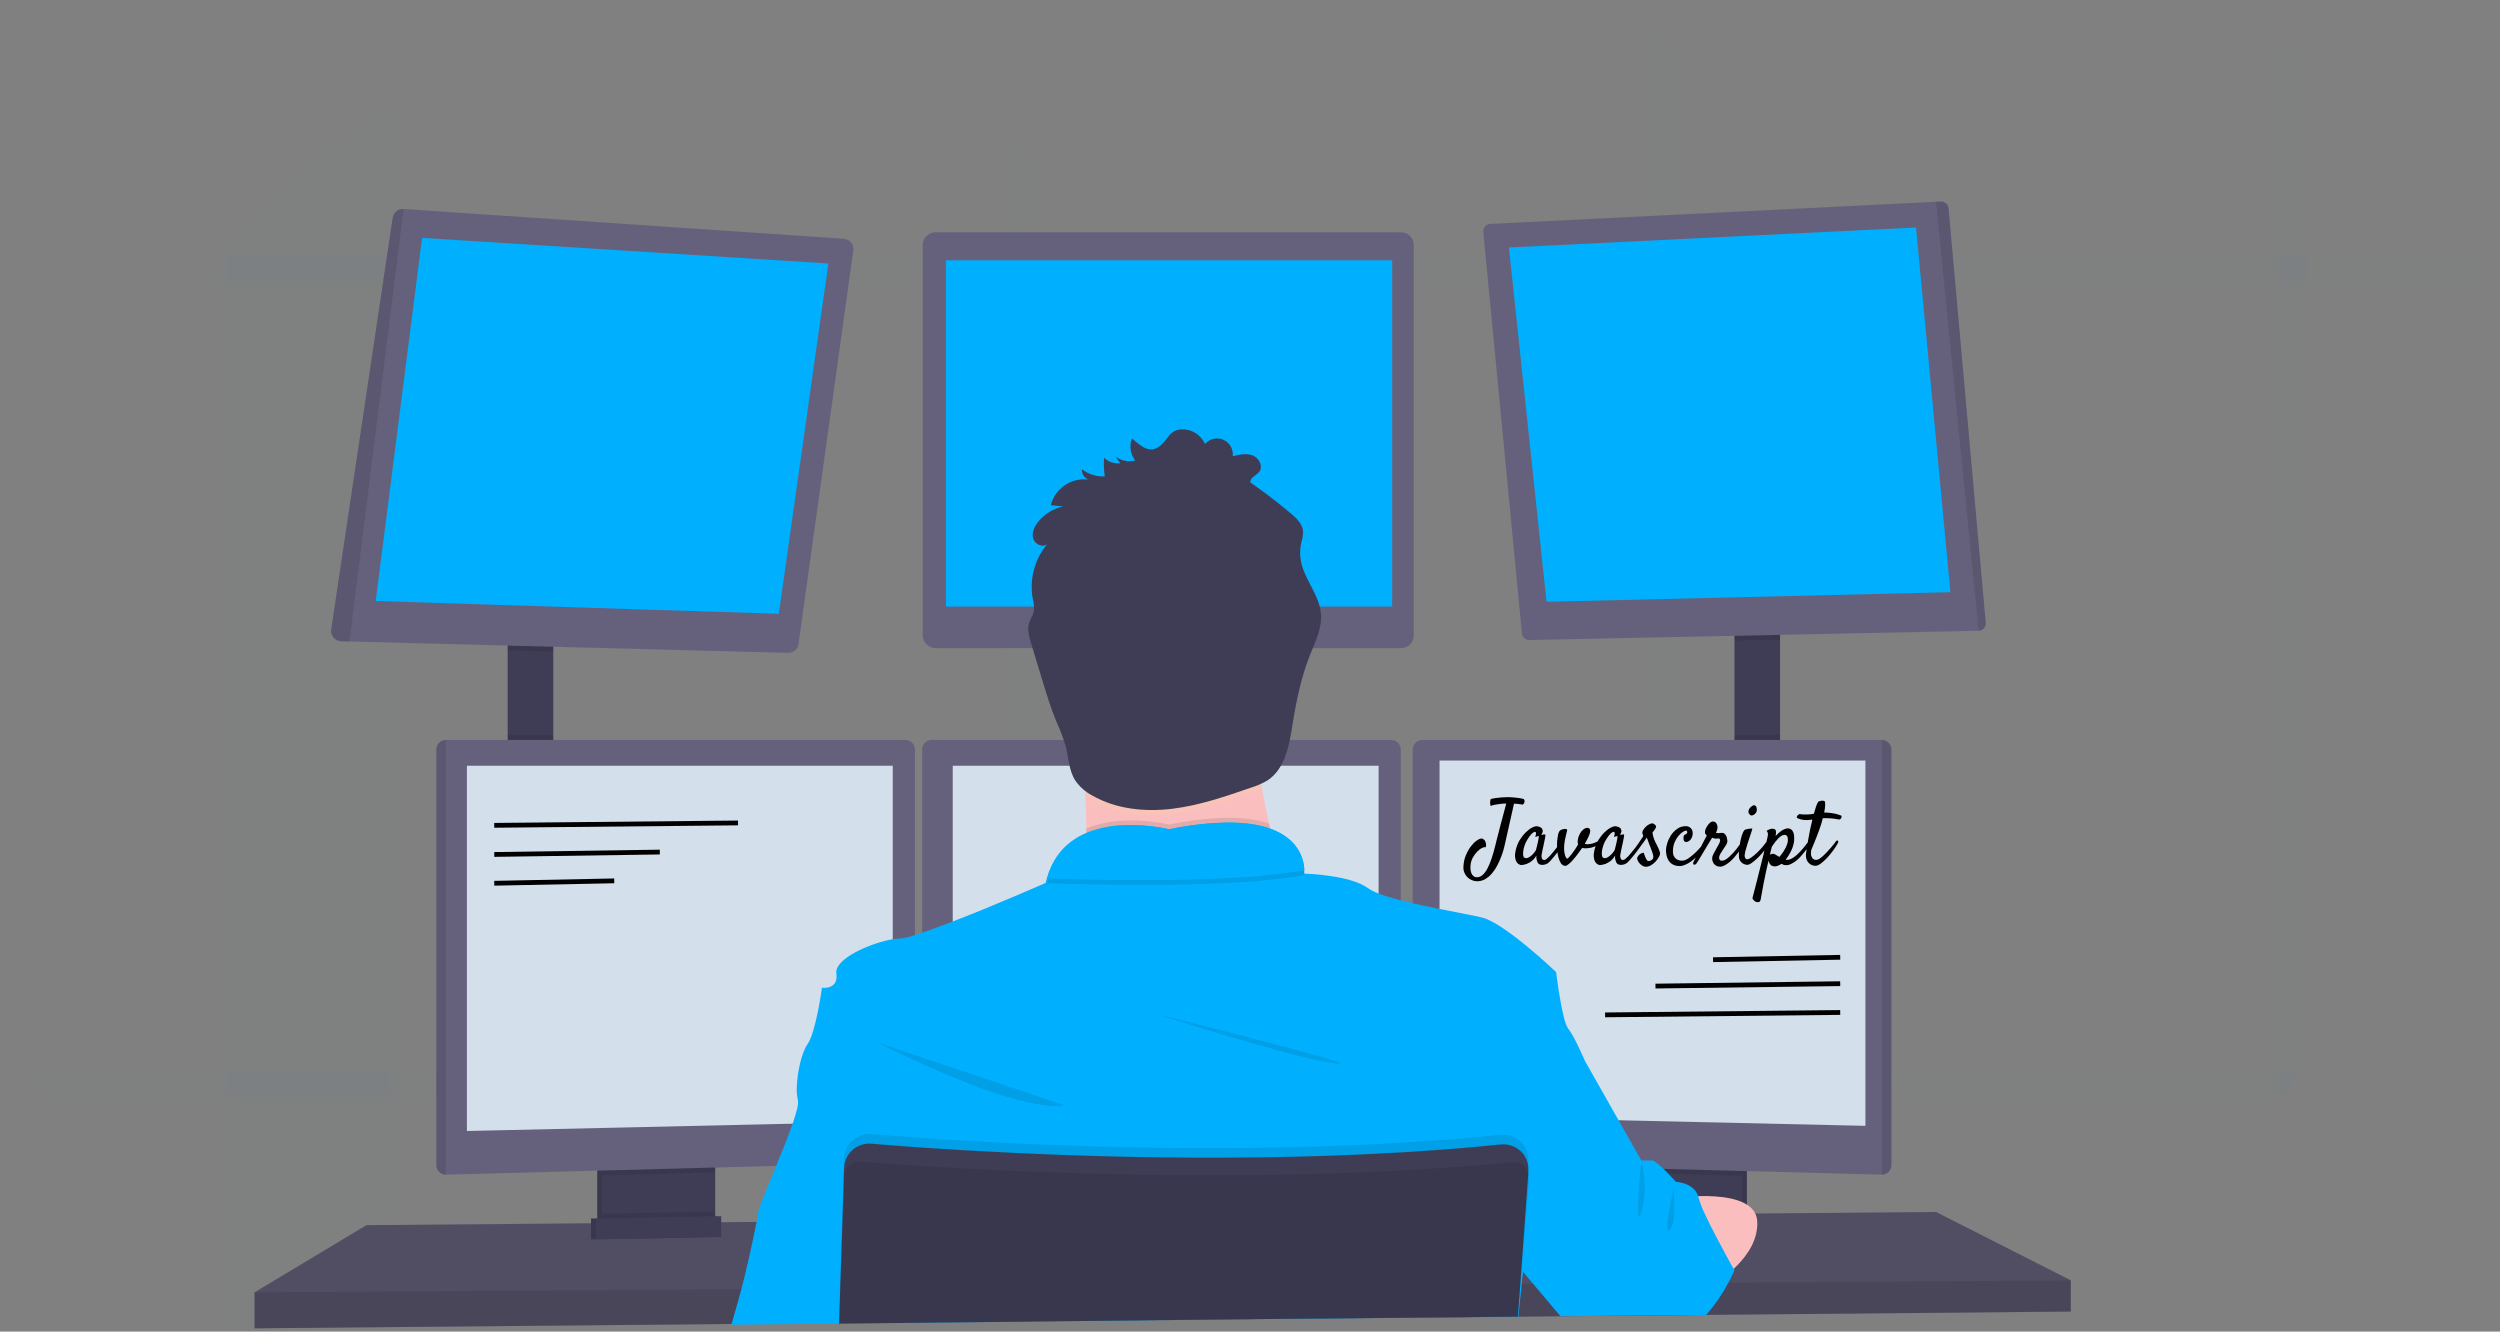 <svg width="1042" height="555" viewBox="0 0 1042 555" fill="none" xmlns="http://www.w3.org/2000/svg">
<rect x="0" y="0" width="1042" height="555" fill="#808080" stroke="none"/>
<g clip-path="url(#clip0)">
<g opacity="0.1">
<path opacity="0.1" d="M162.9 44.09V553.71L120.57 554.17C111.537 554.272 102.541 552.984 93.9 550.35V106.09H93.97C114.76 80.54 138.07 59.22 162.9 44.09Z" fill="#00B0FF"/>
<path opacity="0.1" d="M1037.9 117.17H85.26C88.093 113.41 90.973 109.743 93.9 106.17V106.09H1035.53C1036.44 109.71 1037.23 113.403 1037.9 117.17Z" fill="#00B0FF"/>
<path opacity="0.1" d="M961.48 18.6V445.6H958.01C956.21 449.38 954.433 453.087 952.68 456.72C951.9 458.33 951.12 459.91 950.36 461.49V14.56C954.207 15.8 957.913 17.147 961.48 18.6Z" fill="#00B0FF"/>
<path opacity="0.1" d="M696.87 13.67V547.92L685.75 548.04V15.95C689.44 15.17 693.14 14.4 696.87 13.67Z" fill="#00B0FF"/>
<path opacity="0.1" d="M429.88 63.24V550.82L418.77 550.94V62.71C422.48 62.95 426.19 63.09 429.88 63.24Z" fill="#00B0FF"/>
<path opacity="0.1" d="M958.01 445.61C956.21 449.39 954.433 453.097 952.68 456.73H14.51C13.223 453.07 12.023 449.363 10.91 445.61H958.01Z" fill="#00B0FF"/>
</g>
<path d="M230.6 265.83H211.6V323.49H230.6V265.83Z" fill="#3F3D56"/>
<path d="M741.93 262.83H722.93V323.83H741.93V262.83Z" fill="#3F3D56"/>
<path d="M863.1 533.65V546.65L711.18 548.05L709.56 548.08L651.82 548.61L650.44 548.63L632.89 548.78H632.37L525.39 549.77L349.78 551.4H349.63L304.98 551.82L304.5 551.83L106.1 553.65V538.65L152.75 510.65L246.35 509.87L248.35 509.86L249.01 509.85L251.01 509.82L295.95 509.45L297.96 509.44L298.6 509.43L300.6 509.42L315.01 509.3L315.39 509.29L350.94 508.99H351.23L628.63 506.65L635.42 506.6H636.1L641.28 506.55L678.93 506.24L680.93 506.21L682.78 506.19H683.74L695.45 506.1L697.77 506.07L700.88 506.05L710.63 505.96L726.1 505.83L728.1 505.81L731.58 505.79H732.23L806.94 505.15L863.1 533.65Z" fill="#65617D"/>
<path opacity="0.2" d="M863.1 533.65V546.65L711.18 548.05L709.56 548.08L651.82 548.61L650.44 548.63L632.89 548.78H632.37L525.39 549.77L349.78 551.4H349.63L304.98 551.82L304.5 551.83L106.1 553.65V538.65L152.75 510.65L246.35 509.87L248.35 509.86L249.01 509.85L251.01 509.82L295.95 509.45L297.96 509.44L298.6 509.43L300.6 509.42L315.01 509.3L315.39 509.29L350.94 508.99H351.23L628.63 506.65L635.42 506.6H636.1L641.28 506.55L678.93 506.24L680.93 506.21L682.78 506.19H683.74L695.45 506.1L697.77 506.07L700.88 506.05L710.63 505.96L726.1 505.83L728.1 505.81L731.58 505.79H732.23L806.94 505.15L863.1 533.65Z" fill="black"/>
<path d="M296.1 483.66V508.15C296.101 509.31 295.772 510.446 295.152 511.427C294.533 512.408 293.648 513.192 292.6 513.69C291.82 514.068 290.967 514.273 290.1 514.29L255.2 515.03C254.268 515.052 253.343 514.857 252.5 514.46C251.434 513.971 250.53 513.186 249.897 512.199C249.265 511.211 248.929 510.063 248.93 508.89V483.66H296.1Z" fill="#3F3D56"/>
<path opacity="0.1" d="M296.1 483.66V508.15C296.101 509.31 295.772 510.446 295.152 511.427C294.533 512.408 293.648 513.192 292.6 513.69C291.82 514.068 290.967 514.273 290.1 514.29L255.2 515.03C254.268 515.052 253.343 514.857 252.5 514.46C251.434 513.971 250.53 513.186 249.897 512.199C249.265 511.211 248.929 510.063 248.93 508.89V483.66H296.1Z" fill="black"/>
<path d="M298.1 483.66V508.15C298.101 509.31 297.772 510.446 297.152 511.427C296.533 512.408 295.648 513.192 294.6 513.69C293.82 514.068 292.967 514.273 292.1 514.29L257.2 515.03C256.268 515.052 255.343 514.857 254.5 514.46C253.434 513.971 252.53 513.186 251.897 512.199C251.265 511.211 250.929 510.063 250.93 508.89V483.66H298.1Z" fill="#3F3D56"/>
<path d="M728.1 483.66H680.93V515.16H728.1V483.66Z" fill="#3F3D56"/>
<path opacity="0.1" d="M728.1 483.66H680.93V515.16H728.1V483.66Z" fill="black"/>
<path d="M726.1 483.66H678.93V515.16H726.1V483.66Z" fill="#3F3D56"/>
<path opacity="0.1" d="M230.6 265.82V271.55L211.6 271.06V265.82H230.6Z" fill="black"/>
<path d="M355.66 104.4L332.83 268.4C332.685 269.448 332.16 270.405 331.353 271.089C330.547 271.774 329.517 272.137 328.46 272.11L145.66 267.37L142.19 267.28C141.586 267.266 140.991 267.124 140.446 266.865C139.9 266.605 139.415 266.234 139.022 265.774C138.63 265.315 138.339 264.777 138.168 264.198C137.997 263.618 137.95 263.009 138.03 262.41L163.66 90.73C163.825 89.667 164.383 88.704 165.224 88.032C166.064 87.36 167.126 87.027 168.2 87.1L351.66 99.52C352.252 99.554 352.83 99.711 353.359 99.98C353.887 100.249 354.354 100.625 354.73 101.083C355.105 101.542 355.382 102.073 355.542 102.644C355.702 103.215 355.743 103.813 355.66 104.4V104.4Z" fill="#65617D"/>
<path d="M175.93 99.16L156.6 250.49L324.6 255.82L345.26 109.82L175.93 99.16Z" fill="#00B0FF"/>
<path d="M583.94 96.82H389.93C386.986 96.82 384.6 99.206 384.6 102.15V264.82C384.6 267.764 386.986 270.15 389.93 270.15H583.94C586.884 270.15 589.27 267.764 589.27 264.82V102.15C589.27 99.206 586.884 96.82 583.94 96.82Z" fill="#65617D"/>
<path d="M580.26 108.49H394.26V252.82H580.26V108.49Z" fill="#00B0FF"/>
<path opacity="0.1" d="M741.93 262.82V266.61L722.93 267V262.82H741.93Z" fill="black"/>
<path d="M827.66 259.62C827.687 260.034 827.63 260.45 827.492 260.842C827.355 261.233 827.139 261.593 826.859 261.9C826.579 262.206 826.24 262.453 825.862 262.624C825.484 262.796 825.075 262.89 824.66 262.9L637.46 266.77C636.682 266.786 635.927 266.507 635.347 265.99C634.766 265.472 634.403 264.754 634.33 263.98L618.24 96.7C618.2 96.285 618.245 95.866 618.372 95.469C618.499 95.072 618.705 94.705 618.978 94.39C619.251 94.075 619.585 93.818 619.96 93.636C620.335 93.454 620.744 93.35 621.16 93.33L806.94 84.09L808.94 83.99C809.735 83.948 810.515 84.217 811.116 84.739C811.717 85.261 812.091 85.997 812.16 86.79L827.66 259.62Z" fill="#65617D"/>
<path d="M628.93 103.16L798.6 94.82L812.93 246.82L644.6 250.82L628.93 103.16Z" fill="#00B0FF"/>
<path opacity="0.1" d="M827.66 259.62C827.687 260.034 827.63 260.45 827.492 260.842C827.355 261.233 827.139 261.593 826.859 261.9C826.579 262.206 826.24 262.453 825.862 262.624C825.484 262.796 825.075 262.89 824.66 262.9L806.94 84.09L808.94 83.99C809.735 83.948 810.515 84.217 811.116 84.739C811.717 85.261 812.091 85.997 812.16 86.79L827.66 259.62Z" fill="black"/>
<path opacity="0.1" d="M168.23 87.09L145.66 267.37L142.19 267.28C141.586 267.266 140.991 267.124 140.446 266.865C139.9 266.605 139.415 266.234 139.022 265.774C138.63 265.315 138.339 264.777 138.168 264.198C137.997 263.618 137.95 263.009 138.03 262.41L163.66 90.73C163.823 89.659 164.385 88.689 165.232 88.015C166.079 87.34 167.15 87.01 168.23 87.09V87.09Z" fill="black"/>
<path opacity="0.1" d="M230.6 306.41H211.6V323.49H230.6V306.41Z" fill="black"/>
<path opacity="0.1" d="M298.1 483.65V488.62L250.93 489.88V483.65H298.1Z" fill="black"/>
<path d="M381.35 312.36V480.56C381.338 481.587 380.931 482.569 380.215 483.305C379.498 484.04 378.526 484.472 377.5 484.51L185.85 489.61H185.8C184.756 489.597 183.759 489.177 183.021 488.439C182.283 487.701 181.863 486.704 181.85 485.66V312.36C181.863 311.316 182.283 310.319 183.021 309.581C183.759 308.843 184.756 308.423 185.8 308.41H377.4C378.444 308.423 379.441 308.843 380.179 309.581C380.917 310.319 381.337 311.316 381.35 312.36V312.36Z" fill="#65617D"/>
<path opacity="0.1" d="M185.85 308.41V489.61H185.8C184.756 489.597 183.759 489.177 183.021 488.439C182.283 487.701 181.863 486.704 181.85 485.66V312.36C181.863 311.316 182.283 310.319 183.021 309.581C183.759 308.843 184.756 308.423 185.8 308.41H185.85Z" fill="black"/>
<path d="M194.6 319.15H372.1V467.4L194.6 471.4V319.15Z" fill="#D4DFEC"/>
<path opacity="0.1" d="M741.93 306.41H722.93V323.83H741.93V306.41Z" fill="black"/>
<path opacity="0.1" d="M726.1 483.65V490.06L678.93 488.8V483.65H726.1Z" fill="black"/>
<path d="M788.35 312.36V485.66C788.337 486.712 787.91 487.717 787.161 488.456C786.412 489.196 785.402 489.61 784.35 489.61V489.61L592.66 484.51C591.634 484.472 590.662 484.04 589.945 483.305C589.229 482.569 588.822 481.587 588.81 480.56V312.36C588.823 311.316 589.243 310.319 589.981 309.581C590.719 308.843 591.716 308.423 592.76 308.41H784.36C785.411 308.413 786.418 308.828 787.164 309.567C787.911 310.306 788.337 311.31 788.35 312.36V312.36Z" fill="#65617D"/>
<path opacity="0.1" d="M788.35 312.36V485.66C788.337 486.712 787.91 487.717 787.161 488.456C786.412 489.196 785.402 489.61 784.35 489.61V489.61V308.41C785.402 308.41 786.412 308.825 787.161 309.564C787.91 310.303 788.337 311.308 788.35 312.36Z" fill="black"/>
<path d="M777.5 317H600V465.25L777.5 469.25V317Z" fill="#D4DFEC"/>
<path d="M583.85 312.36V480.56C583.838 481.587 583.431 482.569 582.715 483.305C581.998 484.04 581.026 484.472 580 484.51L388.35 489.61C387.298 489.61 386.288 489.196 385.539 488.456C384.79 487.717 384.363 486.712 384.35 485.66V312.36C384.363 311.316 384.783 310.319 385.521 309.581C386.259 308.843 387.256 308.423 388.3 308.41H579.9C580.944 308.423 581.941 308.843 582.679 309.581C583.417 310.319 583.837 311.316 583.85 312.36V312.36Z" fill="#65617D"/>
<path d="M397.1 319.15H574.6V467.4L397.1 471.4V319.15Z" fill="#D4DFEC"/>
<path opacity="0.1" d="M863.1 533.65V546.65L711.18 548.05L709.56 548.08L651.82 548.61L650.44 548.63L632.89 548.78H632.37L525.39 549.77L349.78 551.4H349.63L304.98 551.82L304.5 551.83L106.1 553.65V538.65L308.61 537.32H309.09L350.08 537.04H350.27L633.35 535.17H633.64L633.81 535.16H634.28L639.07 535.13H640.53L715.02 534.63L719.42 534.61L720.4 534.6L863.1 533.65Z" fill="black"/>
<path d="M487.26 323.49C515.609 323.49 538.59 300.509 538.59 272.16C538.59 243.811 515.609 220.83 487.26 220.83C458.911 220.83 435.93 243.811 435.93 272.16C435.93 300.509 458.911 323.49 487.26 323.49Z" fill="#FBBEBE"/>
<path d="M538.6 377.16C538.6 377.16 439.1 389.16 448.6 377.16C452.04 372.82 452.99 359.96 452.8 345.31C452.74 340.86 452.58 336.25 452.35 331.66C451.25 309.66 448.6 288.16 448.6 288.16C448.6 288.16 535.6 247.16 525.6 279.66C521.6 292.79 522.91 311.23 525.95 328.54C526.84 333.59 527.87 338.54 528.95 343.24C531.586 354.704 534.807 366.025 538.6 377.16V377.16Z" fill="#FBBEBE"/>
<path opacity="0.1" d="M538.6 377.16C538.6 377.16 439.1 389.16 448.6 377.16C452.04 372.82 452.99 359.96 452.8 345.31C467.97 338.83 487.27 343.66 487.27 343.66C507.59 339.61 520.62 340.4 528.95 343.24C531.586 354.704 534.807 366.025 538.6 377.16V377.16Z" fill="black"/>
<path d="M349.74 552.53V551.69L525.36 549.78L632.36 548.78H632.66L632.55 550.26L632.7 548.78H632.89V548.61L634.26 535.16L634.78 530.07L634.94 528.48L635.08 527.15L641.26 506.54L647.44 485.96L652.64 468.63L660.58 442.15C660.58 442.15 656.08 431.65 653.58 428.65C651.08 425.65 648.58 405.15 648.58 405.15C648.58 405.15 627.24 384.82 617.91 382.48C614 381.48 606.28 380.15 598.08 378.48C595.01 377.86 591.86 377.2 588.83 376.48C587.12 376.09 585.44 375.68 583.83 375.27C580.696 374.487 577.608 373.533 574.58 372.41C572.992 371.833 571.481 371.064 570.08 370.12C562.73 364.73 544.31 364.12 543.6 364.12C543.598 364.097 543.598 364.073 543.6 364.05V363.96C543.626 363.54 543.626 363.12 543.6 362.7C543.6 362.3 543.6 361.83 543.51 361.3C543.51 361.14 543.51 360.97 543.44 360.8C543.39 360.44 543.33 360.06 543.24 359.66C543.21 359.481 543.17 359.304 543.12 359.13C542.83 357.925 542.411 356.755 541.87 355.64C541.8 355.48 541.71 355.31 541.63 355.15C541.14 354.226 540.571 353.346 539.93 352.52C539.8 352.35 539.66 352.17 539.51 352C538.691 351.034 537.78 350.15 536.79 349.36C536.52 349.15 536.24 348.93 535.95 348.73C535.788 348.599 535.618 348.478 535.44 348.37L534.55 347.79L533.72 347.31C532.99 346.91 532.22 346.52 531.38 346.15C531.12 346.03 530.84 345.92 530.56 345.81C530.28 345.7 529.84 345.53 529.47 345.39H529.41L528.66 345.09C528.09 344.9 527.51 344.73 526.9 344.56L525.97 344.32L524.97 344.09L523.97 343.88C522.97 343.68 521.9 343.5 520.78 343.36L519.64 343.22L518.47 343.1L517.26 343L515.54 342.9L513.54 342.83C504.719 342.829 495.923 343.764 487.3 345.62C481.309 344.287 475.173 343.722 469.04 343.94H468.17L467.17 344H466.53L465.24 344.12C464.81 344.12 464.37 344.21 463.94 344.27C463.51 344.33 463.06 344.38 462.63 344.45L461.97 344.56C461.32 344.67 460.66 344.79 459.97 344.93C459.75 344.97 459.53 345.02 459.31 345.08C458.44 345.27 457.57 345.5 456.71 345.76C456.28 345.88 455.85 346.02 455.42 346.17C455.2 346.23 454.99 346.31 454.78 346.39L454.14 346.62L453.51 346.87L452.76 347.17C452.38 347.33 452.01 347.5 451.64 347.68C451.43 347.77 451.22 347.87 451.02 347.98C450.82 348.09 450.61 348.18 450.42 348.29C448.159 349.458 446.069 350.932 444.21 352.67L443.7 353.16L443.2 353.67C443.03 353.84 442.87 354.02 442.71 354.2C442.058 354.912 441.45 355.664 440.89 356.45C440.73 356.66 440.58 356.87 440.43 357.09C439.795 358.026 439.221 359.001 438.71 360.01C438.58 360.25 438.46 360.5 438.34 360.74C437.524 362.429 436.855 364.186 436.34 365.99C436.153 366.657 435.983 367.323 435.83 367.99C435.83 367.99 414.66 377.33 397.1 384.09C392.43 385.89 388.03 387.52 384.35 388.75C383.28 389.11 382.28 389.44 381.35 389.75C379.332 390.479 377.234 390.963 375.1 391.19C374.094 391.206 373.091 391.3 372.1 391.47C364.03 392.78 350.2 398.47 348.69 404.18C348.567 404.636 348.533 405.111 348.59 405.58C348.59 405.58 348.59 405.65 348.59 405.69C349.59 412.69 342.59 411.69 342.59 411.69C342.59 411.69 340.09 430.19 336.59 435.19C334.06 438.79 332.33 446.82 332.11 452.88C331.984 454.768 332.132 456.664 332.55 458.51C332.55 458.56 332.55 458.61 332.55 458.65C332.95 459.99 331.99 463.65 330.36 468.34C328.59 473.49 326.01 479.89 323.53 485.93C319.79 495.05 316.27 503.33 316.05 505.15C315.96 505.96 315.7 507.41 315.34 509.28C313.88 516.9 310.64 531.41 309.04 537.28C307.85 541.66 306.12 547.66 304.93 551.78C304.93 551.9 304.86 552.02 304.83 552.13L349.66 551.69V552.53H349.8H349.74Z" fill="#00B0FF"/>
<path opacity="0.1" d="M366.1 434.66C366.1 434.66 423.1 464.16 443.6 460.66L366.1 434.66Z" fill="black"/>
<path opacity="0.1" d="M482.1 422.66C482.1 422.66 537.6 440.66 556.1 443.16C574.6 445.66 482.1 422.66 482.1 422.66Z" fill="black"/>
<path opacity="0.1" d="M543.66 364.74C514.66 370.08 460.06 368.93 436.46 368.12C445.11 337.12 487.29 347.66 487.29 347.66C539.5 337.24 543.5 358.86 543.66 364.74Z" fill="black"/>
<path d="M543.66 362.74C514.66 368.08 460.06 366.93 436.46 366.12C445.11 335.12 487.29 345.66 487.29 345.66C539.5 335.24 543.5 356.86 543.66 362.74Z" fill="#00B0FF"/>
<path d="M697.6 499.41C697.6 499.41 731.76 494.16 732.43 509.16C733.1 524.16 715.01 534.64 715.01 534.64L697.6 499.41Z" fill="#FBBEBE"/>
<path opacity="0.1" d="M525.95 328.54C524.481 329.197 522.979 329.777 521.45 330.28C510.67 334 499.8 337.75 488.45 339.11C477.1 340.47 465.19 339.27 455.29 333.61C454.251 333.023 453.249 332.372 452.29 331.66C451.19 309.66 448.54 288.16 448.54 288.16C448.54 288.16 535.54 247.16 525.54 279.66C521.56 292.79 522.91 311.23 525.95 328.54Z" fill="#ECF76F" fill-opacity="0.78"/>
<path d="M473.18 191.93C471.753 192.307 470.257 192.345 468.813 192.041C467.368 191.737 466.014 191.1 464.86 190.18L466.94 193.07C465.714 193.211 464.472 193.083 463.301 192.695C462.13 192.306 461.058 191.666 460.16 190.82C459.971 193.407 460.079 196.007 460.48 198.57C457.038 198.736 453.65 197.673 450.92 195.57C450.867 196.472 451.091 197.369 451.563 198.14C452.035 198.91 452.732 199.518 453.56 199.88C450.103 199.467 446.613 200.326 443.743 202.297C440.872 204.267 438.817 207.215 437.96 210.59L443.18 211.07C439.078 211.946 435.396 214.193 432.74 217.44C431.14 219.44 429.92 222 430.62 224.44C431.32 226.88 434.7 228.44 436.54 226.7C433.923 229.824 432.02 233.483 430.967 237.42C429.913 241.356 429.733 245.476 430.44 249.49C430.915 251.2 431.071 252.983 430.9 254.75C430.57 256.4 429.53 257.83 429.01 259.44C428.01 262.36 428.96 265.53 429.85 268.44L434.54 283.86C436.24 289.43 437.93 295.01 440.15 300.4C441.722 303.808 443.059 307.319 444.15 310.91C445.41 315.75 445.46 321.05 448.15 325.28C449.994 327.942 452.458 330.115 455.33 331.61C465.22 337.27 477.17 338.47 488.49 337.11C499.81 335.75 510.67 332 521.44 328.28C523.833 327.559 526.129 326.552 528.28 325.28C535.73 320.4 537.39 310.42 538.78 301.63C540.33 291.83 542.4 282.05 546.07 272.83C548.25 267.34 551.07 261.77 550.59 255.89C549.98 248.08 543.8 241.75 542.27 234.07C541.758 231.503 541.782 228.857 542.34 226.3C542.814 224.776 543.08 223.195 543.13 221.6C542.96 218.38 540.32 215.9 537.84 213.83C532.46 209.337 526.907 205.09 521.18 201.09C520.89 199.09 523.61 198.23 524.84 196.65C526.58 194.42 524.78 190.88 522.14 189.84C519.5 188.8 516.54 189.48 513.79 190.17C513.969 188.762 513.689 187.335 512.992 186.099C512.294 184.863 511.217 183.885 509.919 183.311C508.621 182.737 507.173 182.597 505.79 182.912C504.406 183.227 503.161 183.981 502.24 185.06C501.51 183.385 500.343 181.938 498.862 180.868C497.381 179.799 495.639 179.146 493.82 178.98C487.19 178.46 487.06 183.53 482.82 186.32C478.58 189.11 475.08 185.43 471.82 182.75C471.221 184.265 471.031 185.911 471.27 187.522C471.509 189.134 472.168 190.654 473.18 191.93V191.93Z" fill="#3F3D56"/>
<path d="M722.93 529.41C722.93 529.41 722.04 531.53 720.4 534.6C717.919 539.323 714.899 543.743 711.4 547.77L711.13 548.06H709.51L651.77 548.59H650.39L650.22 548.39L639.02 535.1L634.8 530.09L634.63 529.88L634.27 529.46L634.07 529.22L633.81 528.91L625.6 519.17L628.6 506.67L633.71 485.61L633.84 485.1L634.84 481.1L635.55 478.1L637.93 468.32L646.09 434.67L660.59 442.17L675.88 469.17L684.09 483.67H688.59C689.44 483.67 691.39 485.31 693.35 487.2C694.05 487.87 694.75 488.58 695.35 489.2C697.13 491.04 698.54 492.62 698.54 492.62C698.54 492.62 705.83 492.78 707.79 498.52C707.891 498.798 707.975 499.082 708.04 499.37C708.691 501.626 709.537 503.821 710.57 505.93C711.86 508.74 713.48 511.93 715.12 515.12C718.17 520.97 721.27 526.54 722.41 528.56L722.55 528.81L722.93 529.41Z" fill="#00B0FF"/>
<path opacity="0.1" d="M637.03 484.26L636.93 485.69V485.79L636.76 488.09L635.43 506.6L633.82 528.9L633.36 535.18L632.36 548.62V548.79L525.36 549.79L349.77 551.69V552.53H349.63V551.69V551.41L350.08 537.05L350.94 508.99L351.68 485.2L351.75 482.83C351.794 481.4 352.129 479.993 352.734 478.696C353.34 477.4 354.203 476.24 355.272 475.288C356.341 474.336 357.592 473.612 358.95 473.161C360.308 472.709 361.744 472.538 363.17 472.66C367.89 473.06 374.02 473.55 381.35 474.07L384.35 474.29C426.68 477.23 504.91 481.03 583.85 476.29C585.51 476.2 587.18 476.1 588.85 475.98C601.09 475.21 613.32 474.22 625.43 472.98C626.961 472.82 628.508 472.997 629.963 473.499C631.418 474.001 632.746 474.817 633.851 475.887C634.957 476.958 635.815 478.258 636.364 479.696C636.913 481.134 637.141 482.675 637.03 484.21V484.26Z" fill="black"/>
<path d="M349.74 552.53V551.69L525.36 549.78L632.36 548.78H632.66V548.61L633.66 535.17L634.09 529.17L635.73 506.56L637.02 488.66V488.22C637.08 487.395 637.043 486.566 636.91 485.75C636.916 485.717 636.916 485.683 636.91 485.65C636.635 483.962 635.948 482.368 634.91 481.01C633.809 479.598 632.366 478.49 630.718 477.79C629.07 477.09 627.271 476.822 625.49 477.01C613.38 478.25 601.15 479.24 588.91 480.01C587.24 480.13 585.57 480.23 583.91 480.32C504.97 485.01 426.74 481.21 384.41 478.32L381.41 478.1C374.08 477.58 367.95 477.1 363.23 476.69C360.633 476.471 358.048 477.221 355.972 478.797C353.896 480.372 352.478 482.66 351.99 485.22C351.889 485.761 351.829 486.31 351.81 486.86L351.13 509.02L350.2 537.09L349.76 551.45V551.73V552.57L349.74 552.53Z" fill="#3F3D56"/>
<path opacity="0.1" d="M637.33 491.27L636.1 506.6L634.27 529.45L633.81 535.17L632.81 547.98L632.75 548.62V548.79L632.6 550.27L632.71 548.79H632.42L525.42 549.79L349.77 551.69V551.41L350.26 537.05L351.26 508.99L351.9 490.34C351.931 489.279 352.228 488.243 352.762 487.326C353.297 486.409 354.052 485.64 354.96 485.09C356.092 484.396 357.416 484.081 358.74 484.19C360.84 484.36 363.42 484.56 366.43 484.78C371.32 485.14 377.35 485.56 384.37 486C397.37 486.82 413.68 487.7 432.37 488.42C484.37 490.42 554.57 491.09 621.25 485.25C624.25 484.99 627.35 484.7 630.38 484.41C631.579 484.29 632.788 484.52 633.86 485.07C634.164 485.221 634.452 485.402 634.72 485.61C635.591 486.241 636.28 487.089 636.72 488.07C636.822 488.265 636.906 488.469 636.97 488.68C637.27 489.509 637.393 490.391 637.33 491.27V491.27Z" fill="black"/>
<path opacity="0.1" d="M298.1 504.96V508.15C298.101 509.31 297.772 510.446 297.152 511.427C296.533 512.408 295.648 513.192 294.6 513.69L254.5 514.46C253.434 513.971 252.53 513.186 251.897 512.199C251.265 511.211 250.929 510.063 250.93 508.89V505.89L298.1 504.96Z" fill="black"/>
<path d="M298.6 515.57L246.35 516.57V507.9L298.6 506.9V515.57Z" fill="#3F3D56"/>
<path opacity="0.1" d="M298.6 515.57L246.35 516.57V507.9L298.6 506.9V515.57Z" fill="black"/>
<path d="M300.6 515.57L248.35 516.57V507.9L300.6 506.9V515.57Z" fill="#3F3D56"/>
<g opacity="0.1">
<path opacity="0.1" d="M473.59 188.65C472.613 187.381 471.964 185.89 471.7 184.31C471.459 185.855 471.603 187.435 472.12 188.91C472.616 188.864 473.108 188.777 473.59 188.65Z" fill="black"/>
<path opacity="0.1" d="M460.89 195.29C460.701 194.064 460.578 192.829 460.52 191.59C460.52 192.82 460.52 194.06 460.52 195.3L460.89 195.29Z" fill="black"/>
<path opacity="0.1" d="M542.39 228.66C542.445 227.769 542.566 226.883 542.75 226.01C543.223 224.489 543.492 222.912 543.55 221.32C543.528 220.963 543.474 220.608 543.39 220.26C543.22 221.18 542.95 222.1 542.75 223.01C542.351 224.865 542.229 226.769 542.39 228.66Z" fill="black"/>
<path opacity="0.1" d="M521.59 197.76L522.68 198.55C523.599 197.885 524.459 197.143 525.25 196.33C525.626 195.81 525.859 195.199 525.926 194.561C525.993 193.922 525.891 193.277 525.63 192.69C525.53 192.918 525.403 193.133 525.25 193.33C524.02 194.91 521.3 195.78 521.59 197.76Z" fill="black"/>
<path opacity="0.1" d="M439.42 207.38C439.055 208.109 438.764 208.873 438.55 209.66C440.114 208.787 441.799 208.15 443.55 207.77L439.42 207.38Z" fill="black"/>
<path opacity="0.1" d="M453.21 196.5C452.553 196.138 451.925 195.727 451.33 195.27C451.305 195.666 451.335 196.063 451.42 196.45C452.017 196.422 452.615 196.438 453.21 196.5V196.5Z" fill="black"/>
<path opacity="0.1" d="M550.98 255.42C550.57 260.27 548.31 264.94 546.48 269.54C542.81 278.76 540.74 288.54 539.19 298.35C537.8 307.14 536.19 317.12 528.69 321.99C526.547 323.27 524.253 324.278 521.86 324.99C511.08 328.72 500.21 332.46 488.86 333.82C477.51 335.18 465.6 333.99 455.7 328.33C452.83 326.832 450.366 324.66 448.52 322C445.85 317.77 445.8 312.47 444.52 307.63C443.429 304.036 442.092 300.521 440.52 297.11C438.31 291.73 436.61 286.11 434.92 280.58C433.353 275.44 431.79 270.297 430.23 265.15C429.716 263.602 429.335 262.013 429.09 260.4C428.7 262.96 429.46 265.64 430.23 268.15C431.79 273.303 433.353 278.447 434.92 283.58C436.61 289.15 438.31 294.73 440.52 300.11C442.092 303.521 443.429 307.036 444.52 310.63C445.78 315.47 445.83 320.77 448.52 325C450.366 327.66 452.83 329.832 455.7 331.33C465.6 336.99 477.54 338.18 488.86 336.82C500.18 335.46 511.04 331.72 521.86 327.99C524.253 327.278 526.547 326.27 528.69 324.99C536.14 320.12 537.8 310.14 539.19 301.35C540.74 291.54 542.81 281.76 546.48 272.54C548.66 267.06 551.48 261.49 551 255.6C551 255.54 550.98 255.48 550.98 255.42Z" fill="black"/>
<path opacity="0.1" d="M431.29 251.55C431.29 251.55 431.29 251.48 431.29 251.44C431.47 249.677 431.314 247.895 430.83 246.19C430.631 245.093 430.5 243.984 430.44 242.87C430.325 244.985 430.456 247.106 430.83 249.19C430.99 249.97 431.17 250.76 431.29 251.55Z" fill="black"/>
<path opacity="0.1" d="M434.34 227.09C435.109 225.798 435.982 224.571 436.95 223.42C435.12 225.17 431.74 223.61 431.03 221.18C430.768 222.163 430.768 223.197 431.03 224.18C431.276 224.914 431.712 225.569 432.293 226.08C432.875 226.592 433.581 226.94 434.34 227.09V227.09Z" fill="black"/>
</g>
<path opacity="0.1" d="M684.1 483.66C684.1 483.66 687.27 495.16 684.1 505.16C680.93 515.16 684.1 483.66 684.1 483.66Z" fill="black"/>
<path opacity="0.1" d="M697.6 495.39C697.6 495.39 698.93 509.99 695.93 512.58C692.93 515.17 697.6 495.39 697.6 495.39Z" fill="black"/>
<path d="M206 344L307.61 343" stroke="black" stroke-width="2" stroke-miterlimit="10"/>
<path d="M714 400L767 399" stroke="black" stroke-width="2" stroke-miterlimit="10"/>
<path d="M206.01 356.14L275.01 355.14" stroke="black" stroke-width="2" stroke-miterlimit="10"/>
<path d="M690 411L767 410" stroke="black" stroke-width="2" stroke-miterlimit="10"/>
<path d="M206.01 368.14L256.01 367.14" stroke="black" stroke-width="2" stroke-miterlimit="10"/>
<path d="M669 423L767 422" stroke="black" stroke-width="2" stroke-miterlimit="10"/>
<path d="M615.635 367.311C614.917 367.311 614.212 367.162 613.52 366.865C612.827 366.593 612.208 366.197 611.664 365.678C611.12 365.158 610.687 364.515 610.365 363.748C610.044 363.006 609.908 362.152 609.957 361.188C610.031 359.505 610.365 357.947 610.959 356.512C611.553 355.077 612.245 353.84 613.037 352.801C613.829 351.762 614.633 350.958 615.449 350.389C616.266 349.795 616.946 349.498 617.49 349.498C617.837 349.498 618.146 349.622 618.418 349.869C618.715 350.092 618.938 350.389 619.086 350.76C619.259 351.106 619.358 351.502 619.383 351.947C619.432 352.368 619.383 352.776 619.234 353.172C618.987 352.999 618.529 353.061 617.861 353.357C617.193 353.654 616.501 354.161 615.783 354.879C615.066 355.572 614.423 356.438 613.854 357.477C613.285 358.516 612.963 359.678 612.889 360.965C612.839 361.806 612.876 362.523 613 363.117C613.148 363.711 613.346 364.193 613.594 364.564C613.866 364.936 614.163 365.208 614.484 365.381C614.831 365.554 615.189 365.641 615.561 365.641C616.451 365.641 617.268 365.307 618.01 364.639C618.752 363.971 619.432 363.031 620.051 361.818C620.669 360.631 621.251 359.208 621.795 357.551C622.339 355.868 622.859 354.013 623.354 351.984C623.502 351.366 623.688 350.599 623.91 349.684C624.158 348.768 624.417 347.779 624.689 346.715C624.962 345.626 625.246 344.513 625.543 343.375C625.865 342.212 626.161 341.111 626.434 340.072C626.706 339.008 626.965 338.031 627.213 337.141C627.46 336.225 627.658 335.483 627.807 334.914C626.99 334.914 626.174 334.964 625.357 335.062C624.665 335.137 623.947 335.248 623.205 335.396C622.463 335.52 621.844 335.693 621.35 335.916C621.3 335.891 621.263 335.829 621.238 335.73C621.214 335.607 621.189 335.483 621.164 335.359C621.139 335.211 621.115 335.05 621.09 334.877C621.065 334.679 621.065 334.481 621.09 334.283C621.115 334.11 621.139 333.924 621.164 333.727C621.189 333.504 621.238 333.281 621.312 333.059C621.956 332.861 622.698 332.712 623.539 332.613C624.405 332.49 625.209 332.403 625.951 332.354C626.817 332.279 627.708 332.242 628.623 332.242C629.291 332.242 629.984 332.279 630.701 332.354C631.32 332.403 632.012 332.477 632.779 332.576C633.546 332.675 634.313 332.824 635.08 333.021C635.253 333.195 635.365 333.393 635.414 333.615C635.439 333.714 635.451 333.826 635.451 333.949C635.451 334.147 635.414 334.333 635.34 334.506C635.29 334.654 635.204 334.815 635.08 334.988C634.981 335.137 634.845 335.26 634.672 335.359C634.4 335.285 634.053 335.236 633.633 335.211C633.237 335.161 632.841 335.112 632.445 335.062C632 335.013 631.53 334.976 631.035 334.951L627.102 352.467C627.003 352.887 626.829 353.555 626.582 354.471C626.335 355.361 625.988 356.363 625.543 357.477C625.122 358.565 624.603 359.691 623.984 360.854C623.391 362.016 622.686 363.068 621.869 364.008C621.053 364.973 620.125 365.764 619.086 366.383C618.047 367.001 616.896 367.311 615.635 367.311ZM651.074 352.615C650.728 353.11 650.283 353.729 649.738 354.471C649.194 355.188 648.625 355.918 648.031 356.66C647.462 357.378 646.893 358.046 646.324 358.664C645.78 359.258 645.322 359.678 644.951 359.926C644.704 360.074 644.419 360.198 644.098 360.297C643.776 360.396 643.442 360.458 643.096 360.482C642.774 360.507 642.465 360.482 642.168 360.408C641.871 360.359 641.611 360.26 641.389 360.111C641.166 359.938 640.98 359.691 640.832 359.369C640.708 359.097 640.585 358.738 640.461 358.293C640.362 357.848 640.325 357.291 640.35 356.623C639.756 357.613 639.1 358.38 638.383 358.924C637.665 359.443 636.985 359.827 636.342 360.074C635.6 360.346 634.857 360.507 634.115 360.557C633.769 360.557 633.398 360.433 633.002 360.186C632.606 359.963 632.272 359.604 632 359.109C631.728 358.59 631.555 357.934 631.48 357.143C631.406 356.326 631.505 355.361 631.777 354.248C632.124 352.739 632.668 351.366 633.41 350.129C634.177 348.892 635.006 347.84 635.896 346.975C636.787 346.084 637.665 345.416 638.531 344.971C639.397 344.525 640.115 344.327 640.684 344.377C641.352 344.501 641.896 344.699 642.316 344.971C642.663 345.218 642.885 345.589 642.984 346.084C643.108 346.554 642.91 347.185 642.391 347.977C642.737 347.902 643.021 347.853 643.244 347.828C643.492 347.803 643.677 347.791 643.801 347.791C643.949 347.791 644.048 347.803 644.098 347.828C644.122 347.878 644.135 347.989 644.135 348.162C644.135 348.311 644.098 348.595 644.023 349.016C643.949 349.436 643.838 350.005 643.689 350.723C643.541 351.44 643.343 352.368 643.096 353.506C643.046 353.729 642.997 353.939 642.947 354.137C642.923 354.31 642.885 354.495 642.836 354.693C642.811 354.867 642.774 355.077 642.725 355.324C642.675 355.572 642.613 355.881 642.539 356.252C642.514 356.475 642.502 356.722 642.502 356.994C642.527 357.242 642.576 357.477 642.65 357.699C642.725 357.922 642.836 358.107 642.984 358.256C643.158 358.38 643.393 358.441 643.689 358.441C643.937 358.441 644.258 358.293 644.654 357.996C645.05 357.674 645.471 357.279 645.916 356.809C646.361 356.314 646.819 355.782 647.289 355.213C647.784 354.619 648.242 354.05 648.662 353.506C649.083 352.962 649.454 352.479 649.775 352.059C650.122 351.638 650.369 351.329 650.518 351.131C650.715 350.908 650.913 350.785 651.111 350.76C651.309 350.71 651.458 350.76 651.557 350.908C651.656 351.057 651.668 351.279 651.594 351.576C651.544 351.873 651.371 352.219 651.074 352.615ZM640.201 354.248C640.325 353.753 640.473 353.172 640.646 352.504C640.82 351.836 640.968 351.193 641.092 350.574C641.215 349.956 641.302 349.449 641.352 349.053C641.426 348.632 641.413 348.434 641.314 348.459C641.191 348.484 641.055 348.521 640.906 348.57C640.783 348.62 640.622 348.657 640.424 348.682C640.226 348.706 640.028 348.743 639.83 348.793C640.028 348.397 640.139 348.076 640.164 347.828C640.214 347.556 640.226 347.346 640.201 347.197C640.176 347.024 640.127 346.888 640.053 346.789C639.781 346.566 639.298 346.752 638.605 347.346C637.938 347.915 637.158 348.979 636.268 350.537C635.896 351.18 635.6 351.873 635.377 352.615C635.154 353.333 634.993 354.013 634.895 354.656C634.82 355.299 634.808 355.868 634.857 356.363C634.907 356.833 635.006 357.143 635.154 357.291C635.426 357.563 635.736 357.699 636.082 357.699C636.428 357.674 636.775 357.576 637.121 357.402C637.492 357.204 637.851 356.957 638.197 356.66C638.568 356.363 638.89 356.054 639.162 355.732C639.459 355.411 639.694 355.114 639.867 354.842C640.065 354.57 640.176 354.372 640.201 354.248ZM659.461 353.395C658.818 354.335 658.15 355.25 657.457 356.141C656.789 357.031 656.133 357.835 655.49 358.553C654.872 359.245 654.29 359.802 653.746 360.223C653.227 360.668 652.806 360.891 652.484 360.891C651.717 360.891 651.087 360.532 650.592 359.814C650.122 359.072 649.751 358.169 649.479 357.105C649.231 356.017 649.07 354.867 648.996 353.654C648.947 352.417 648.959 351.316 649.033 350.352C649.132 349.387 649.243 348.62 649.367 348.051C649.491 347.457 649.639 346.999 649.812 346.678C650.01 346.356 650.233 346.121 650.48 345.973C650.753 345.824 651.087 345.701 651.482 345.602C651.656 345.552 651.854 345.515 652.076 345.49C652.299 345.465 652.497 345.478 652.67 345.527C652.868 345.552 653.016 345.626 653.115 345.75C653.214 345.874 653.227 346.059 653.152 346.307C653.103 346.529 653.016 346.863 652.893 347.309C652.794 347.729 652.682 348.212 652.559 348.756C652.435 349.3 652.311 349.869 652.188 350.463C652.089 351.057 652.014 351.626 651.965 352.17C651.891 353.11 651.891 353.939 651.965 354.656C652.039 355.349 652.15 355.943 652.299 356.438C652.447 356.908 652.608 357.266 652.781 357.514C652.954 357.761 653.09 357.885 653.189 357.885C653.313 357.885 653.536 357.724 653.857 357.402C654.204 357.056 654.587 356.611 655.008 356.066C655.453 355.522 655.911 354.891 656.381 354.174C656.876 353.456 657.333 352.714 657.754 351.947C657.605 351.551 657.544 351.081 657.568 350.537C657.643 349.696 657.828 348.941 658.125 348.273C658.422 347.581 658.756 346.999 659.127 346.529C659.523 346.059 659.919 345.701 660.314 345.453C660.735 345.181 661.106 345.045 661.428 345.045C662.071 345.045 662.467 345.218 662.615 345.564C662.788 345.886 662.85 346.22 662.801 346.566C662.751 347.086 662.516 347.803 662.096 348.719C661.7 349.609 661.18 350.587 660.537 351.65C660.661 351.7 660.797 351.749 660.945 351.799C661.094 351.848 661.267 351.873 661.465 351.873C662.306 351.873 663.061 351.774 663.729 351.576C664.421 351.378 665.015 351.143 665.51 350.871C666.029 350.599 666.462 350.314 666.809 350.018C667.18 349.696 667.477 349.436 667.699 349.238C667.848 349.09 667.996 349.016 668.145 349.016C668.293 349.016 668.417 349.053 668.516 349.127C668.615 349.201 668.664 349.312 668.664 349.461C668.664 349.609 668.59 349.77 668.441 349.943C667.551 351.032 666.462 351.91 665.176 352.578C663.914 353.246 662.43 353.58 660.723 353.58C660.574 353.58 660.389 353.568 660.166 353.543C659.943 353.518 659.708 353.469 659.461 353.395ZM683.879 352.615C683.533 353.11 683.087 353.729 682.543 354.471C681.999 355.188 681.43 355.918 680.836 356.66C680.267 357.378 679.698 358.046 679.129 358.664C678.585 359.258 678.127 359.678 677.756 359.926C677.508 360.074 677.224 360.198 676.902 360.297C676.581 360.396 676.247 360.458 675.9 360.482C675.579 360.507 675.27 360.482 674.973 360.408C674.676 360.359 674.416 360.26 674.193 360.111C673.971 359.938 673.785 359.691 673.637 359.369C673.513 359.097 673.389 358.738 673.266 358.293C673.167 357.848 673.13 357.291 673.154 356.623C672.561 357.613 671.905 358.38 671.188 358.924C670.47 359.443 669.79 359.827 669.146 360.074C668.404 360.346 667.662 360.507 666.92 360.557C666.574 360.557 666.202 360.433 665.807 360.186C665.411 359.963 665.077 359.604 664.805 359.109C664.533 358.59 664.359 357.934 664.285 357.143C664.211 356.326 664.31 355.361 664.582 354.248C664.928 352.739 665.473 351.366 666.215 350.129C666.982 348.892 667.811 347.84 668.701 346.975C669.592 346.084 670.47 345.416 671.336 344.971C672.202 344.525 672.919 344.327 673.488 344.377C674.156 344.501 674.701 344.699 675.121 344.971C675.467 345.218 675.69 345.589 675.789 346.084C675.913 346.554 675.715 347.185 675.195 347.977C675.542 347.902 675.826 347.853 676.049 347.828C676.296 347.803 676.482 347.791 676.605 347.791C676.754 347.791 676.853 347.803 676.902 347.828C676.927 347.878 676.939 347.989 676.939 348.162C676.939 348.311 676.902 348.595 676.828 349.016C676.754 349.436 676.643 350.005 676.494 350.723C676.346 351.44 676.148 352.368 675.9 353.506C675.851 353.729 675.801 353.939 675.752 354.137C675.727 354.31 675.69 354.495 675.641 354.693C675.616 354.867 675.579 355.077 675.529 355.324C675.48 355.572 675.418 355.881 675.344 356.252C675.319 356.475 675.307 356.722 675.307 356.994C675.331 357.242 675.381 357.477 675.455 357.699C675.529 357.922 675.641 358.107 675.789 358.256C675.962 358.38 676.197 358.441 676.494 358.441C676.742 358.441 677.063 358.293 677.459 357.996C677.855 357.674 678.275 357.279 678.721 356.809C679.166 356.314 679.624 355.782 680.094 355.213C680.589 354.619 681.046 354.05 681.467 353.506C681.887 352.962 682.258 352.479 682.58 352.059C682.926 351.638 683.174 351.329 683.322 351.131C683.52 350.908 683.718 350.785 683.916 350.76C684.114 350.71 684.262 350.76 684.361 350.908C684.46 351.057 684.473 351.279 684.398 351.576C684.349 351.873 684.176 352.219 683.879 352.615ZM673.006 354.248C673.13 353.753 673.278 353.172 673.451 352.504C673.624 351.836 673.773 351.193 673.896 350.574C674.02 349.956 674.107 349.449 674.156 349.053C674.23 348.632 674.218 348.434 674.119 348.459C673.995 348.484 673.859 348.521 673.711 348.57C673.587 348.62 673.426 348.657 673.229 348.682C673.031 348.706 672.833 348.743 672.635 348.793C672.833 348.397 672.944 348.076 672.969 347.828C673.018 347.556 673.031 347.346 673.006 347.197C672.981 347.024 672.932 346.888 672.857 346.789C672.585 346.566 672.103 346.752 671.41 347.346C670.742 347.915 669.963 348.979 669.072 350.537C668.701 351.18 668.404 351.873 668.182 352.615C667.959 353.333 667.798 354.013 667.699 354.656C667.625 355.299 667.613 355.868 667.662 356.363C667.712 356.833 667.811 357.143 667.959 357.291C668.231 357.563 668.54 357.699 668.887 357.699C669.233 357.674 669.579 357.576 669.926 357.402C670.297 357.204 670.656 356.957 671.002 356.66C671.373 356.363 671.695 356.054 671.967 355.732C672.264 355.411 672.499 355.114 672.672 354.842C672.87 354.57 672.981 354.372 673.006 354.248ZM686.625 358.738C686.773 358.837 686.959 358.887 687.182 358.887C687.429 358.887 687.664 358.837 687.887 358.738C688.134 358.639 688.357 358.503 688.555 358.33C688.777 358.157 688.938 357.934 689.037 357.662C689.136 357.39 689.136 357.007 689.037 356.512C688.938 355.992 688.777 355.448 688.555 354.879C688.357 354.285 688.134 353.691 687.887 353.098C687.639 352.504 687.429 351.96 687.256 351.465C687.107 351.094 686.984 350.747 686.885 350.426C686.786 350.154 686.687 349.894 686.588 349.646C686.514 349.374 686.452 349.189 686.402 349.09C686.279 349.288 686.056 349.609 685.734 350.055C685.438 350.5 685.104 350.97 684.732 351.465C684.386 351.935 684.052 352.38 683.73 352.801C683.409 353.197 683.186 353.469 683.062 353.617C682.865 353.84 682.667 353.976 682.469 354.025C682.296 354.05 682.147 354.013 682.023 353.914C681.9 353.79 681.826 353.63 681.801 353.432C681.801 353.209 681.9 352.949 682.098 352.652C682.246 352.454 682.469 352.145 682.766 351.725C683.062 351.279 683.359 350.834 683.656 350.389C683.953 349.919 684.225 349.51 684.473 349.164C684.72 348.793 684.856 348.57 684.881 348.496C684.93 348.298 684.856 348.038 684.658 347.717C684.485 347.395 684.46 347.024 684.584 346.604C684.683 346.257 684.906 345.861 685.252 345.416C685.598 344.946 686.007 344.525 686.477 344.154C686.947 343.783 687.429 343.511 687.924 343.338C688.419 343.14 688.864 343.14 689.26 343.338C689.581 343.536 689.841 343.758 690.039 344.006C690.237 344.229 690.311 344.464 690.262 344.711C690.212 344.835 690.138 344.995 690.039 345.193C689.94 345.391 689.792 345.639 689.594 345.936C689.396 346.208 689.111 346.566 688.74 347.012C688.814 347.581 688.913 348.1 689.037 348.57C689.186 349.04 689.322 349.449 689.445 349.795C689.594 350.215 689.755 350.599 689.928 350.945C690.15 351.391 690.385 351.848 690.633 352.318C690.88 352.788 691.103 353.258 691.301 353.729C691.499 354.174 691.66 354.594 691.783 354.99C691.907 355.386 691.944 355.72 691.895 355.992C691.82 356.413 691.598 356.92 691.227 357.514C690.88 358.107 690.435 358.689 689.891 359.258C689.371 359.802 688.765 360.272 688.072 360.668C687.404 361.064 686.699 361.262 685.957 361.262C685.438 361.262 684.93 361.101 684.436 360.779C683.965 360.458 683.557 360.087 683.211 359.666C682.889 359.221 682.642 358.788 682.469 358.367C682.32 357.947 682.308 357.625 682.432 357.402C682.58 357.105 682.716 356.87 682.84 356.697C682.964 356.524 683.149 356.326 683.396 356.104C683.495 356.029 683.619 355.943 683.768 355.844C683.891 355.77 684.064 355.695 684.287 355.621C684.51 355.547 684.77 355.46 685.066 355.361C685.314 356.128 685.536 356.734 685.734 357.18C685.932 357.6 686.093 357.934 686.217 358.182C686.365 358.454 686.501 358.639 686.625 358.738ZM701.061 358.738C701.827 358.738 702.669 358.441 703.584 357.848C704.524 357.229 705.427 356.512 706.293 355.695C707.184 354.879 707.988 354.05 708.705 353.209C709.447 352.343 710.004 351.65 710.375 351.131C710.598 350.809 710.808 350.624 711.006 350.574C711.204 350.5 711.352 350.525 711.451 350.648C711.55 350.772 711.587 350.97 711.562 351.242C711.538 351.49 711.426 351.774 711.229 352.096C711.055 352.393 710.758 352.826 710.338 353.395C709.942 353.939 709.46 354.545 708.891 355.213C708.346 355.856 707.715 356.524 706.998 357.217C706.305 357.885 705.576 358.503 704.809 359.072C704.042 359.617 703.25 360.062 702.434 360.408C701.617 360.779 700.813 360.965 700.021 360.965C698.933 360.965 698.018 360.755 697.275 360.334C696.558 359.938 695.977 359.419 695.531 358.775C695.111 358.132 694.814 357.427 694.641 356.66C694.467 355.868 694.381 355.089 694.381 354.322C694.381 353.555 694.554 352.603 694.9 351.465C695.247 350.327 695.754 349.238 696.422 348.199C697.115 347.135 697.98 346.232 699.02 345.49C700.059 344.723 701.283 344.34 702.693 344.34C703.485 344.34 704.153 344.612 704.697 345.156C705.266 345.701 705.538 346.443 705.514 347.383C705.514 347.828 705.439 348.273 705.291 348.719C705.143 349.139 704.945 349.523 704.697 349.869C704.45 350.191 704.153 350.451 703.807 350.648C703.485 350.846 703.126 350.945 702.73 350.945C702.409 350.945 702.161 350.834 701.988 350.611C701.84 350.364 701.741 350.092 701.691 349.795C701.667 349.473 701.667 349.164 701.691 348.867C701.741 348.57 701.79 348.372 701.84 348.273C701.964 348.1 702.1 347.977 702.248 347.902C702.396 347.828 702.57 347.742 702.768 347.643C702.916 347.568 703.027 347.457 703.102 347.309C703.201 347.16 703.25 346.999 703.25 346.826C703.25 346.653 703.201 346.505 703.102 346.381C703.003 346.257 702.842 346.195 702.619 346.195C702.396 346.195 701.988 346.381 701.395 346.752C700.826 347.098 700.232 347.63 699.613 348.348C699.02 349.04 698.488 349.919 698.018 350.982C697.548 352.046 697.3 353.283 697.275 354.693C697.251 355.51 697.362 356.178 697.609 356.697C697.857 357.217 698.166 357.625 698.537 357.922C698.908 358.219 699.316 358.429 699.762 358.553C700.207 358.676 700.64 358.738 701.061 358.738ZM707.146 359.814C706.973 360.087 706.788 360.26 706.59 360.334C706.367 360.433 706.182 360.445 706.033 360.371C705.86 360.322 705.749 360.198 705.699 360C705.65 359.802 705.699 359.555 705.848 359.258C705.922 359.109 706.095 358.775 706.367 358.256C706.615 357.736 706.924 357.118 707.295 356.4C707.641 355.658 708.025 354.867 708.445 354.025C708.866 353.16 709.262 352.343 709.633 351.576C710.029 350.809 710.387 350.129 710.709 349.535C711.031 348.917 711.266 348.471 711.414 348.199C711.142 347.952 710.956 347.779 710.857 347.68C710.758 347.556 710.684 347.309 710.635 346.938C710.585 346.616 710.66 346.195 710.857 345.676C711.055 345.156 711.315 344.661 711.637 344.191C711.958 343.697 712.317 343.276 712.713 342.93C713.109 342.583 713.492 342.41 713.863 342.41C714.556 342.41 715.038 342.633 715.311 343.078C715.607 343.523 715.781 343.981 715.83 344.451C715.88 344.773 715.855 345.181 715.756 345.676C715.657 346.171 715.471 346.616 715.199 347.012C715.273 347.061 715.372 347.123 715.496 347.197C715.62 347.247 715.818 347.271 716.09 347.271C716.486 347.271 716.758 347.247 716.906 347.197C717.079 347.148 717.339 347.123 717.686 347.123C718.106 347.123 718.452 347.234 718.725 347.457C718.997 347.655 719.219 347.915 719.393 348.236C719.566 348.533 719.689 348.867 719.764 349.238C719.863 349.585 719.924 349.906 719.949 350.203C720.023 350.822 719.863 351.465 719.467 352.133C719.071 352.801 718.589 353.531 718.02 354.322C717.673 354.817 717.327 355.374 716.98 355.992C716.634 356.611 716.486 357.167 716.535 357.662C716.585 357.984 716.671 358.243 716.795 358.441C716.919 358.639 717.265 358.738 717.834 358.738C718.255 358.738 718.712 358.59 719.207 358.293C719.727 357.971 720.246 357.576 720.766 357.105C721.31 356.611 721.842 356.079 722.361 355.51C722.881 354.916 723.363 354.347 723.809 353.803C724.254 353.234 724.625 352.727 724.922 352.281C725.243 351.836 725.479 351.514 725.627 351.316C725.751 351.118 725.911 350.982 726.109 350.908C726.307 350.834 726.48 350.834 726.629 350.908C726.777 350.982 726.864 351.131 726.889 351.354C726.938 351.576 726.852 351.873 726.629 352.244C726.48 352.492 726.221 352.887 725.85 353.432C725.503 353.976 725.07 354.582 724.551 355.25C724.056 355.918 723.499 356.611 722.881 357.328C722.262 358.021 721.607 358.664 720.914 359.258C720.246 359.827 719.566 360.297 718.873 360.668C718.205 361.039 717.562 361.225 716.943 361.225C716.3 361.225 715.768 361.101 715.348 360.854C714.927 360.606 714.581 360.309 714.309 359.963C714.061 359.592 713.876 359.196 713.752 358.775C713.653 358.33 713.616 357.922 713.641 357.551C713.665 357.254 713.74 356.945 713.863 356.623C714.012 356.277 714.173 355.93 714.346 355.584C714.544 355.213 714.742 354.854 714.939 354.508C715.162 354.137 715.36 353.778 715.533 353.432C715.954 352.714 716.288 352.108 716.535 351.613C716.807 351.094 716.943 350.661 716.943 350.314C716.943 350.092 716.894 349.894 716.795 349.721C716.696 349.548 716.535 349.461 716.312 349.461C716.164 349.461 716.053 349.473 715.979 349.498C715.929 349.498 715.867 349.498 715.793 349.498C715.743 349.498 715.657 349.51 715.533 349.535C715.434 349.535 715.273 349.535 715.051 349.535C714.729 349.535 714.457 349.486 714.234 349.387C714.012 349.288 713.801 349.214 713.604 349.164C713.505 349.337 713.282 349.708 712.936 350.277C712.589 350.846 712.181 351.514 711.711 352.281C711.266 353.048 710.783 353.852 710.264 354.693C709.769 355.535 709.299 356.326 708.854 357.068C708.408 357.786 708.037 358.404 707.74 358.924C707.419 359.419 707.221 359.715 707.146 359.814ZM732.158 338.143C732.084 338.415 731.936 338.687 731.713 338.959C731.515 339.206 731.28 339.417 731.008 339.59C730.76 339.738 730.501 339.837 730.229 339.887C729.956 339.936 729.734 339.887 729.561 339.738C729.041 339.342 728.769 338.922 728.744 338.477C728.719 338.007 728.831 337.574 729.078 337.178C729.326 336.757 729.635 336.411 730.006 336.139C730.377 335.842 730.699 335.669 730.971 335.619C731.243 335.57 731.465 335.632 731.639 335.805C731.837 335.953 731.985 336.163 732.084 336.436C732.183 336.683 732.232 336.967 732.232 337.289C732.257 337.611 732.232 337.895 732.158 338.143ZM727.037 346.047C727.161 345.898 727.396 345.775 727.742 345.676C728.089 345.577 728.447 345.503 728.818 345.453C729.189 345.379 729.523 345.342 729.82 345.342C730.142 345.317 730.327 345.317 730.377 345.342C730.402 345.367 730.34 345.626 730.191 346.121C730.043 346.616 729.857 347.197 729.635 347.865C729.412 348.533 729.177 349.226 728.93 349.943C728.682 350.636 728.497 351.205 728.373 351.65C728.249 352.096 728.101 352.603 727.928 353.172C727.755 353.716 727.594 354.26 727.445 354.805C727.322 355.324 727.235 355.819 727.186 356.289C727.136 356.759 727.173 357.118 727.297 357.365C727.421 357.662 727.557 357.872 727.705 357.996C727.854 358.095 728.014 358.145 728.188 358.145C728.682 358.145 729.301 357.872 730.043 357.328C730.81 356.784 731.577 356.141 732.344 355.398C733.135 354.632 733.865 353.865 734.533 353.098C735.201 352.306 735.696 351.675 736.018 351.205C736.215 350.958 736.413 350.797 736.611 350.723C736.834 350.648 737.007 350.661 737.131 350.76C737.279 350.859 737.354 351.02 737.354 351.242C737.378 351.465 737.304 351.725 737.131 352.021C736.735 352.714 736.154 353.543 735.387 354.508C734.62 355.448 733.803 356.363 732.938 357.254C732.072 358.12 731.218 358.862 730.377 359.48C729.561 360.099 728.893 360.421 728.373 360.445C727.952 360.47 727.532 360.396 727.111 360.223C726.715 360.074 726.344 359.864 725.998 359.592C725.676 359.295 725.404 358.961 725.182 358.59C724.959 358.194 724.835 357.786 724.811 357.365C724.736 356.747 724.736 355.906 724.811 354.842C724.885 353.753 725.021 352.652 725.219 351.539C725.417 350.401 725.664 349.325 725.961 348.311C726.283 347.296 726.641 346.542 727.037 346.047ZM731.75 375.846C731.577 375.771 731.404 375.66 731.23 375.512C731.082 375.388 730.934 375.227 730.785 375.029C730.637 374.856 730.513 374.633 730.414 374.361C731.107 371.714 731.701 369.413 732.195 367.459C732.665 365.505 733.074 363.872 733.42 362.561C733.791 361.027 734.113 359.74 734.385 358.701C734.632 357.712 734.88 356.722 735.127 355.732C735.325 354.867 735.535 353.939 735.758 352.949C736.005 351.96 736.228 351.032 736.426 350.166C736.673 349.201 736.822 348.434 736.871 347.865C736.921 347.271 736.735 346.764 736.314 346.344C736.611 346.096 736.908 345.911 737.205 345.787C737.527 345.639 737.811 345.54 738.059 345.49C738.331 345.416 738.603 345.391 738.875 345.416C739.543 345.465 739.951 345.676 740.1 346.047C740.273 346.418 740.298 347.012 740.174 347.828C740.149 347.952 740.124 348.063 740.1 348.162C740.1 348.236 740.1 348.323 740.1 348.422C740.446 348.026 740.829 347.643 741.25 347.271C741.671 346.9 742.091 346.566 742.512 346.27C742.957 345.973 743.402 345.738 743.848 345.564C744.318 345.367 744.763 345.268 745.184 345.268C745.753 345.268 746.21 345.416 746.557 345.713C746.928 345.985 747.212 346.356 747.41 346.826C747.608 347.296 747.732 347.828 747.781 348.422C747.831 348.991 747.843 349.56 747.818 350.129C747.794 350.747 747.682 351.403 747.484 352.096C747.311 352.788 747.064 353.493 746.742 354.211C746.421 354.928 746.049 355.633 745.629 356.326C745.208 357.019 744.763 357.662 744.293 358.256C744.392 358.281 744.454 358.305 744.479 358.33C744.503 358.33 744.516 358.342 744.516 358.367C744.516 358.367 744.528 358.38 744.553 358.404C744.602 358.404 744.689 358.404 744.812 358.404C745.382 358.404 745.963 358.256 746.557 357.959C747.15 357.662 747.732 357.291 748.301 356.846C748.87 356.376 749.414 355.868 749.934 355.324C750.478 354.78 750.96 354.26 751.381 353.766C751.826 353.246 752.197 352.788 752.494 352.393C752.791 351.972 753.014 351.675 753.162 351.502C753.36 351.255 753.546 351.094 753.719 351.02C753.892 350.921 754.028 350.908 754.127 350.982C754.226 351.057 754.275 351.205 754.275 351.428C754.275 351.626 754.201 351.885 754.053 352.207C753.954 352.43 753.743 352.788 753.422 353.283C753.1 353.778 752.704 354.335 752.234 354.953C751.764 355.572 751.22 356.215 750.602 356.883C750.008 357.551 749.377 358.157 748.709 358.701C748.041 359.245 747.348 359.691 746.631 360.037C745.938 360.408 745.258 360.594 744.59 360.594C744.268 360.594 744.008 360.581 743.811 360.557C743.613 360.532 743.439 360.482 743.291 360.408C743.167 360.359 743.044 360.297 742.92 360.223C742.796 360.173 742.648 360.111 742.475 360.037C742.029 360.383 741.572 360.643 741.102 360.816C740.632 361.014 740.174 361.113 739.729 361.113C739.308 361.113 738.937 361.039 738.615 360.891C738.318 360.767 738.071 360.581 737.873 360.334C737.675 360.111 737.514 359.864 737.391 359.592C737.267 359.295 737.168 359.01 737.094 358.738C737.069 358.837 737.044 358.924 737.02 358.998C737.02 359.072 737.007 359.171 736.982 359.295C736.686 360.482 736.376 361.855 736.055 363.414C735.783 364.75 735.449 366.37 735.053 368.275C734.682 370.205 734.286 372.395 733.865 374.844C733.717 375.512 733.457 375.895 733.086 375.994C732.69 376.093 732.245 376.044 731.75 375.846ZM738.541 352.838C738.417 353.258 738.281 353.753 738.133 354.322C738.009 354.867 737.861 355.522 737.688 356.289C737.885 356.141 738.108 356.029 738.355 355.955C738.603 355.881 738.85 355.844 739.098 355.844C739.37 355.844 739.716 355.992 740.137 356.289C740.557 356.561 741.064 356.858 741.658 357.18C742.029 356.734 742.413 356.24 742.809 355.695C743.229 355.126 743.6 354.545 743.922 353.951C744.268 353.357 744.553 352.751 744.775 352.133C745.023 351.514 745.159 350.921 745.184 350.352C745.233 349.609 745.146 349.028 744.924 348.607C744.701 348.187 744.33 347.977 743.811 347.977C743.044 347.977 742.202 348.434 741.287 349.35C740.396 350.24 739.481 351.403 738.541 352.838ZM765.26 350.611C765.359 350.463 765.482 350.376 765.631 350.352C765.804 350.302 765.94 350.314 766.039 350.389C766.138 350.463 766.188 350.587 766.188 350.76C766.212 350.933 766.15 351.168 766.002 351.465C765.507 352.405 764.852 353.419 764.035 354.508C763.243 355.596 762.402 356.623 761.512 357.588C760.621 358.528 759.755 359.307 758.914 359.926C758.073 360.544 757.368 360.854 756.799 360.854C755.982 360.854 755.302 360.693 754.758 360.371C754.214 360.049 753.781 359.654 753.459 359.184C753.162 358.714 752.952 358.206 752.828 357.662C752.704 357.093 752.667 356.574 752.717 356.104C752.742 355.708 752.828 355.003 752.977 353.988C753.125 352.949 753.323 351.762 753.57 350.426C753.818 349.065 754.09 347.618 754.387 346.084C754.708 344.525 755.042 343.029 755.389 341.594C754.968 341.643 754.548 341.693 754.127 341.742C753.706 341.792 753.323 341.816 752.977 341.816C752.185 341.816 751.443 341.73 750.75 341.557C750.033 341.359 749.501 341.173 749.154 341C748.956 340.901 748.87 340.765 748.895 340.592C748.919 340.394 748.993 340.208 749.117 340.035C749.241 339.837 749.402 339.676 749.6 339.553C749.773 339.404 749.934 339.33 750.082 339.33C750.552 339.38 751.059 339.429 751.604 339.479C752.148 339.503 752.742 339.503 753.385 339.479C753.855 339.454 754.3 339.417 754.721 339.367C755.166 339.318 755.599 339.256 756.02 339.182C756.341 337.994 756.65 336.967 756.947 336.102C757.269 335.211 757.553 334.592 757.801 334.246C757.875 334.122 758.036 334.023 758.283 333.949C758.555 333.85 758.84 333.788 759.137 333.764C759.434 333.714 759.718 333.714 759.99 333.764C760.262 333.788 760.46 333.875 760.584 334.023C760.708 334.221 760.757 334.729 760.732 335.545C760.708 336.361 760.572 337.4 760.324 338.662C761.363 338.662 762.279 338.724 763.07 338.848C763.887 338.947 764.579 339.07 765.148 339.219C765.717 339.342 766.175 339.479 766.521 339.627C766.868 339.751 767.128 339.837 767.301 339.887C767.474 339.936 767.561 340.06 767.561 340.258C767.585 340.456 767.548 340.666 767.449 340.889C767.375 341.087 767.239 341.26 767.041 341.408C766.843 341.557 766.62 341.606 766.373 341.557C766.126 341.532 765.841 341.482 765.52 341.408C765.223 341.334 764.852 341.272 764.406 341.223C763.986 341.173 763.479 341.124 762.885 341.074C762.291 341.025 761.598 341 760.807 341C760.658 341 760.485 341.012 760.287 341.037C760.114 341.037 759.928 341.037 759.73 341.037C759.632 341.433 759.533 341.829 759.434 342.225C759.359 342.596 759.248 342.992 759.1 343.412C758.778 344.402 758.407 345.478 757.986 346.641C757.615 347.655 757.17 348.818 756.65 350.129C756.131 351.44 755.549 352.838 754.906 354.322C754.758 355.386 754.77 356.202 754.943 356.771C755.141 357.316 755.376 357.712 755.648 357.959C755.97 358.231 756.366 358.38 756.836 358.404C757.207 358.454 757.652 358.33 758.172 358.033C758.716 357.712 759.273 357.291 759.842 356.771C760.411 356.252 760.98 355.683 761.549 355.064C762.143 354.446 762.687 353.84 763.182 353.246C763.676 352.652 764.109 352.12 764.48 351.65C764.852 351.156 765.111 350.809 765.26 350.611Z" fill="black"/>
</g>
<defs>
<clipPath id="clip0">
<rect width="1041.32" height="554.17" fill="white"/>
</clipPath>
</defs>
</svg>
